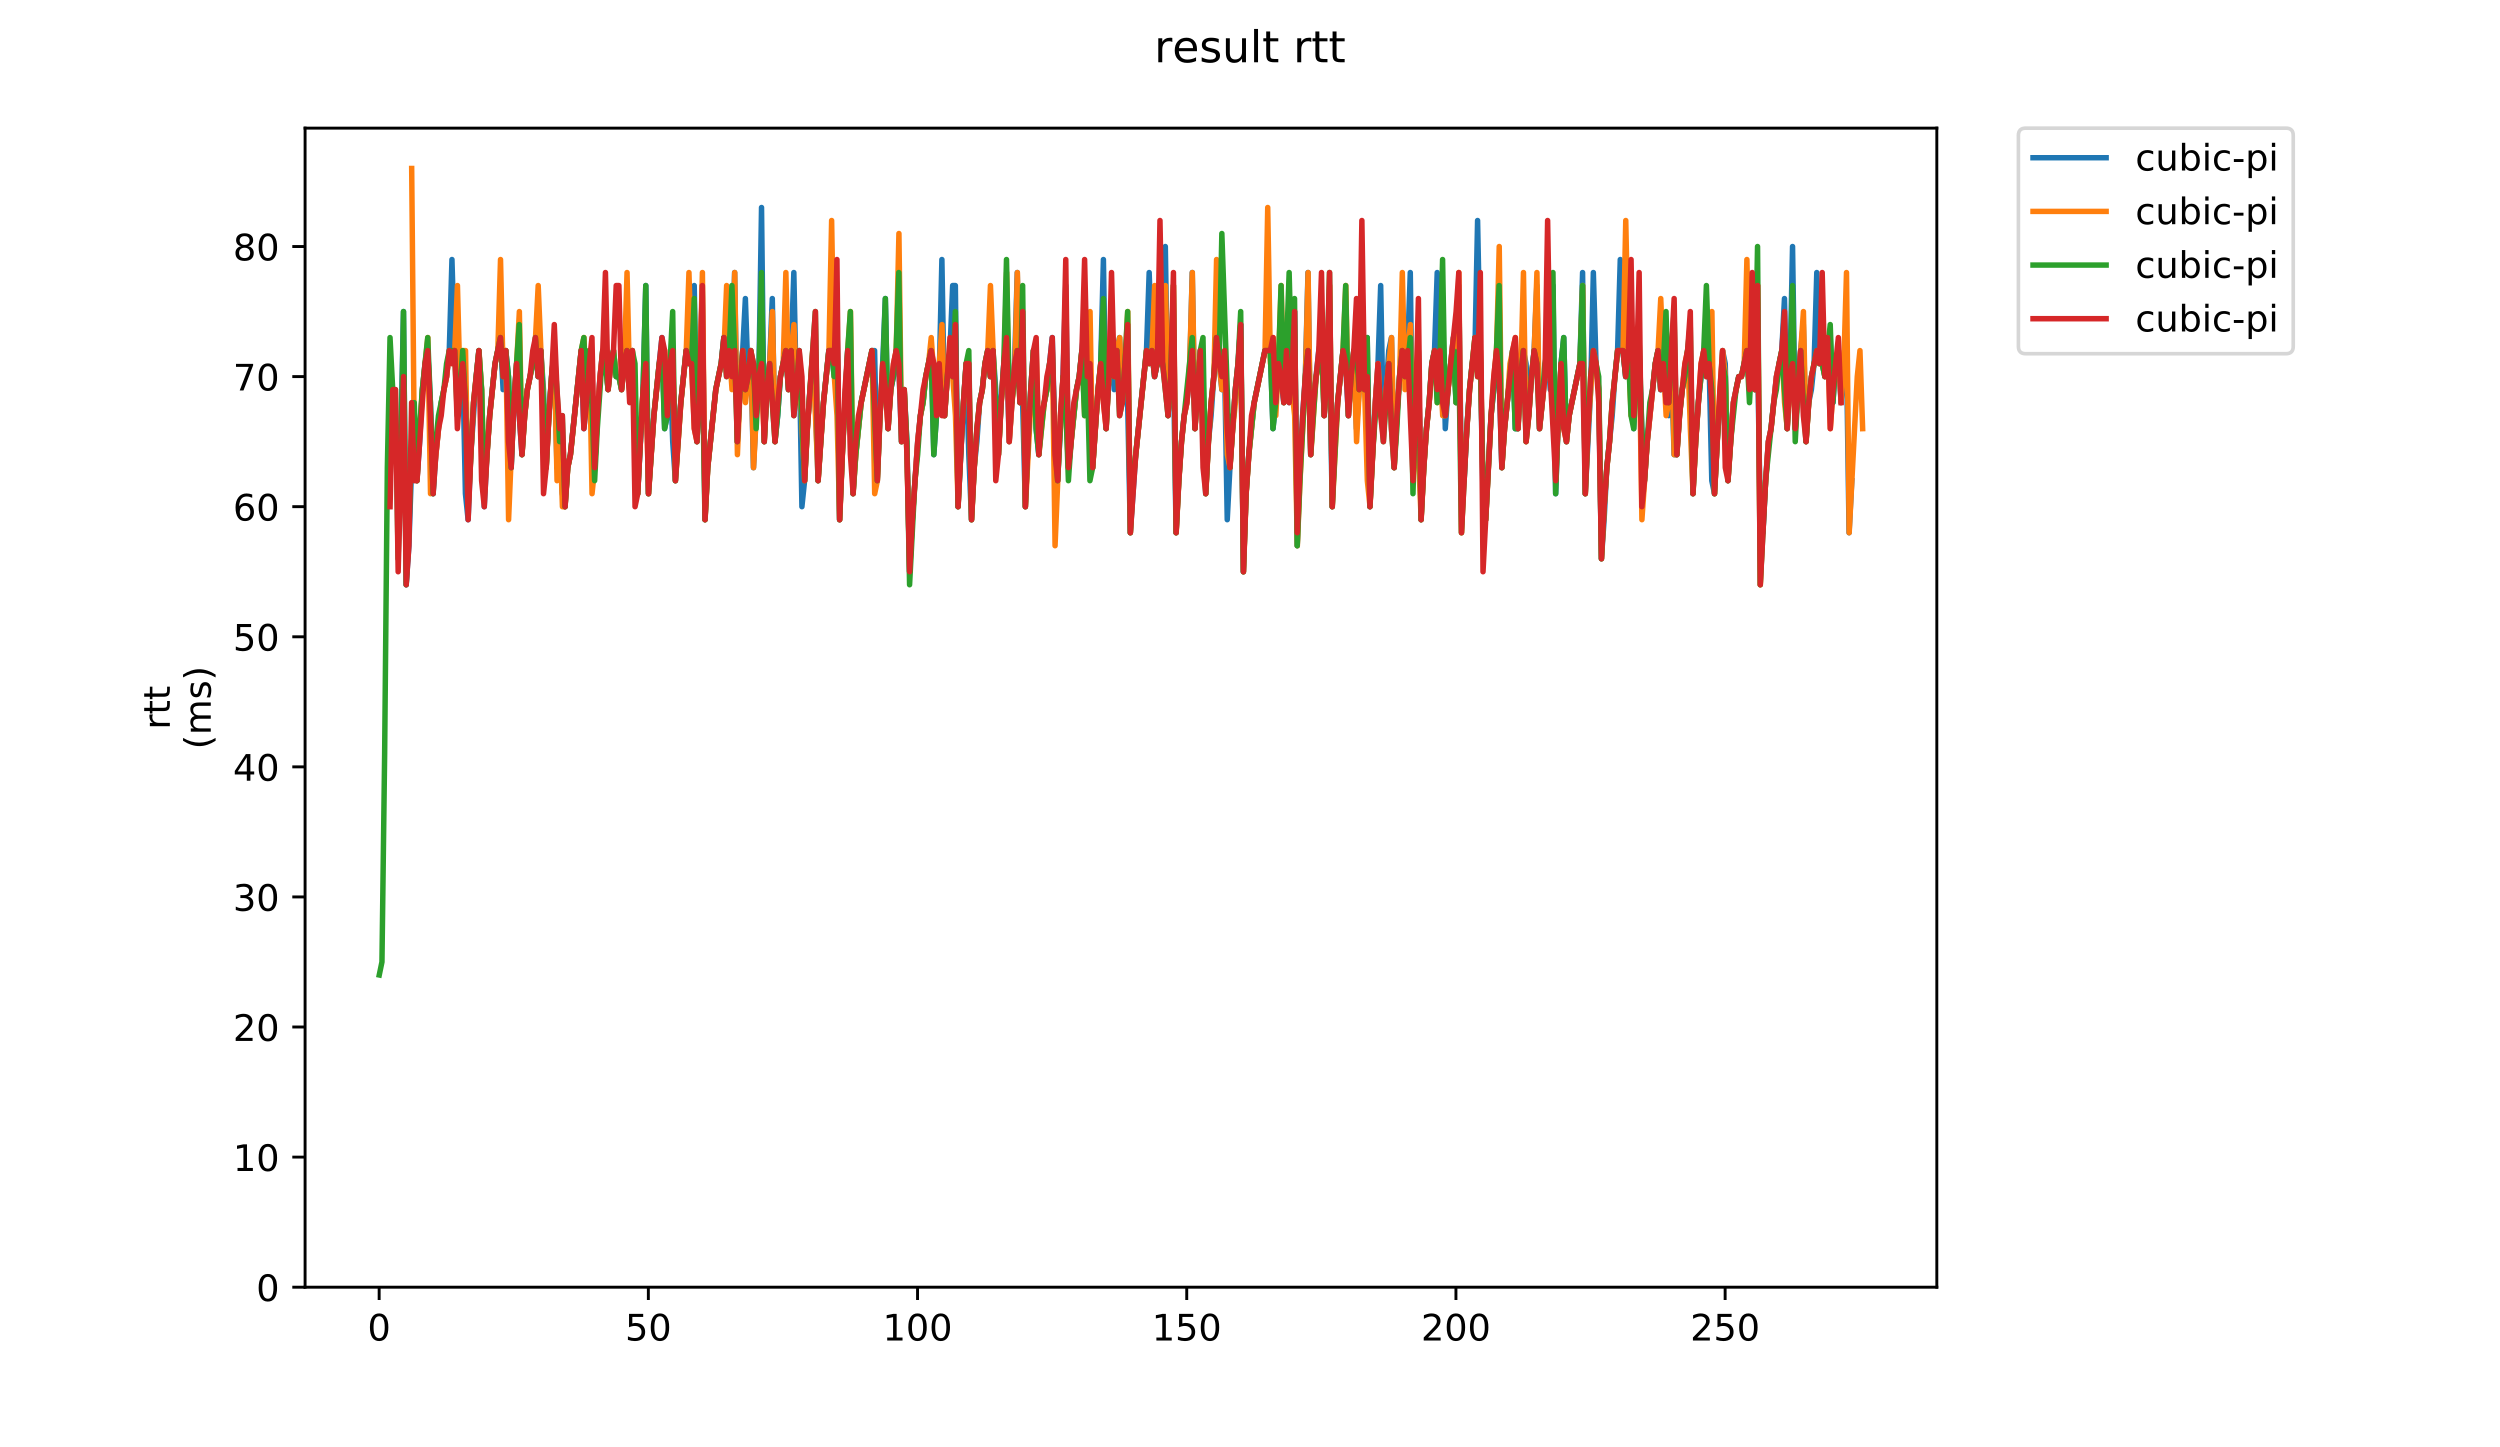 <?xml version="1.0" encoding="utf-8" standalone="no"?>
<!DOCTYPE svg PUBLIC "-//W3C//DTD SVG 1.1//EN"
  "http://www.w3.org/Graphics/SVG/1.1/DTD/svg11.dtd">
<!-- Created with matplotlib (https://matplotlib.org/) -->
<svg height="396pt" version="1.1" viewBox="0 0 684 396" width="684pt" xmlns="http://www.w3.org/2000/svg" xmlns:xlink="http://www.w3.org/1999/xlink">
 <defs>
  <style type="text/css">
*{stroke-linecap:butt;stroke-linejoin:round;}
  </style>
 </defs>
 <g id="figure_1">
  <g id="patch_1">
   <path d="M 0 396 
L 684 396 
L 684 0 
L 0 0 
z
" style="fill:#ffffff;"/>
  </g>
  <g id="axes_1">
   <g id="patch_2">
    <path d="M 83.472 352.174 
L 529.913 352.174 
L 529.913 35.062 
L 83.472 35.062 
z
" style="fill:#ffffff;"/>
   </g>
   <g id="matplotlib.axis_1">
    <g id="xtick_1">
     <g id="line2d_1">
      <defs>
       <path d="M 0 0 
L 0 3.5 
" id="m0492de3204" style="stroke:#000000;stroke-width:0.8;"/>
      </defs>
      <g>
       <use style="stroke:#000000;stroke-width:0.8;" x="103.736" xlink:href="#m0492de3204" y="352.174"/>
      </g>
     </g>
     <g id="text_1">
      <!-- 0 -->
      <defs>
       <path d="M 31.781 66.406 
Q 24.172 66.406 20.328 58.906 
Q 16.5 51.422 16.5 36.375 
Q 16.5 21.391 20.328 13.891 
Q 24.172 6.391 31.781 6.391 
Q 39.453 6.391 43.281 13.891 
Q 47.125 21.391 47.125 36.375 
Q 47.125 51.422 43.281 58.906 
Q 39.453 66.406 31.781 66.406 
z
M 31.781 74.219 
Q 44.047 74.219 50.516 64.516 
Q 56.984 54.828 56.984 36.375 
Q 56.984 17.969 50.516 8.266 
Q 44.047 -1.422 31.781 -1.422 
Q 19.531 -1.422 13.062 8.266 
Q 6.594 17.969 6.594 36.375 
Q 6.594 54.828 13.062 64.516 
Q 19.531 74.219 31.781 74.219 
z
" id="DejaVuSans-48"/>
      </defs>
      <g transform="translate(100.554 366.773)scale(0.1 -0.1)">
       <use xlink:href="#DejaVuSans-48"/>
      </g>
     </g>
    </g>
    <g id="xtick_2">
     <g id="line2d_2">
      <g>
       <use style="stroke:#000000;stroke-width:0.8;" x="177.388" xlink:href="#m0492de3204" y="352.174"/>
      </g>
     </g>
     <g id="text_2">
      <!-- 50 -->
      <defs>
       <path d="M 10.797 72.906 
L 49.516 72.906 
L 49.516 64.594 
L 19.828 64.594 
L 19.828 46.734 
Q 21.969 47.469 24.109 47.828 
Q 26.266 48.188 28.422 48.188 
Q 40.625 48.188 47.75 41.5 
Q 54.891 34.812 54.891 23.391 
Q 54.891 11.625 47.562 5.094 
Q 40.234 -1.422 26.906 -1.422 
Q 22.312 -1.422 17.547 -0.641 
Q 12.797 0.141 7.719 1.703 
L 7.719 11.625 
Q 12.109 9.234 16.797 8.062 
Q 21.484 6.891 26.703 6.891 
Q 35.156 6.891 40.078 11.328 
Q 45.016 15.766 45.016 23.391 
Q 45.016 31 40.078 35.438 
Q 35.156 39.891 26.703 39.891 
Q 22.75 39.891 18.812 39.016 
Q 14.891 38.141 10.797 36.281 
z
" id="DejaVuSans-53"/>
      </defs>
      <g transform="translate(171.025 366.773)scale(0.1 -0.1)">
       <use xlink:href="#DejaVuSans-53"/>
       <use x="63.623" xlink:href="#DejaVuSans-48"/>
      </g>
     </g>
    </g>
    <g id="xtick_3">
     <g id="line2d_3">
      <g>
       <use style="stroke:#000000;stroke-width:0.8;" x="251.04" xlink:href="#m0492de3204" y="352.174"/>
      </g>
     </g>
     <g id="text_3">
      <!-- 100 -->
      <defs>
       <path d="M 12.406 8.297 
L 28.516 8.297 
L 28.516 63.922 
L 10.984 60.406 
L 10.984 69.391 
L 28.422 72.906 
L 38.281 72.906 
L 38.281 8.297 
L 54.391 8.297 
L 54.391 0 
L 12.406 0 
z
" id="DejaVuSans-49"/>
      </defs>
      <g transform="translate(241.496 366.773)scale(0.1 -0.1)">
       <use xlink:href="#DejaVuSans-49"/>
       <use x="63.623" xlink:href="#DejaVuSans-48"/>
       <use x="127.246" xlink:href="#DejaVuSans-48"/>
      </g>
     </g>
    </g>
    <g id="xtick_4">
     <g id="line2d_4">
      <g>
       <use style="stroke:#000000;stroke-width:0.8;" x="324.692" xlink:href="#m0492de3204" y="352.174"/>
      </g>
     </g>
     <g id="text_4">
      <!-- 150 -->
      <g transform="translate(315.148 366.773)scale(0.1 -0.1)">
       <use xlink:href="#DejaVuSans-49"/>
       <use x="63.623" xlink:href="#DejaVuSans-53"/>
       <use x="127.246" xlink:href="#DejaVuSans-48"/>
      </g>
     </g>
    </g>
    <g id="xtick_5">
     <g id="line2d_5">
      <g>
       <use style="stroke:#000000;stroke-width:0.8;" x="398.344" xlink:href="#m0492de3204" y="352.174"/>
      </g>
     </g>
     <g id="text_5">
      <!-- 200 -->
      <defs>
       <path d="M 19.188 8.297 
L 53.609 8.297 
L 53.609 0 
L 7.328 0 
L 7.328 8.297 
Q 12.938 14.109 22.625 23.891 
Q 32.328 33.688 34.812 36.531 
Q 39.547 41.844 41.422 45.531 
Q 43.312 49.219 43.312 52.781 
Q 43.312 58.594 39.234 62.25 
Q 35.156 65.922 28.609 65.922 
Q 23.969 65.922 18.812 64.312 
Q 13.672 62.703 7.812 59.422 
L 7.812 69.391 
Q 13.766 71.781 18.938 73 
Q 24.125 74.219 28.422 74.219 
Q 39.75 74.219 46.484 68.547 
Q 53.219 62.891 53.219 53.422 
Q 53.219 48.922 51.531 44.891 
Q 49.859 40.875 45.406 35.406 
Q 44.188 33.984 37.641 27.219 
Q 31.109 20.453 19.188 8.297 
z
" id="DejaVuSans-50"/>
      </defs>
      <g transform="translate(388.8 366.773)scale(0.1 -0.1)">
       <use xlink:href="#DejaVuSans-50"/>
       <use x="63.623" xlink:href="#DejaVuSans-48"/>
       <use x="127.246" xlink:href="#DejaVuSans-48"/>
      </g>
     </g>
    </g>
    <g id="xtick_6">
     <g id="line2d_6">
      <g>
       <use style="stroke:#000000;stroke-width:0.8;" x="471.996" xlink:href="#m0492de3204" y="352.174"/>
      </g>
     </g>
     <g id="text_6">
      <!-- 250 -->
      <g transform="translate(462.452 366.773)scale(0.1 -0.1)">
       <use xlink:href="#DejaVuSans-50"/>
       <use x="63.623" xlink:href="#DejaVuSans-53"/>
       <use x="127.246" xlink:href="#DejaVuSans-48"/>
      </g>
     </g>
    </g>
   </g>
   <g id="matplotlib.axis_2">
    <g id="ytick_1">
     <g id="line2d_7">
      <defs>
       <path d="M 0 0 
L -3.5 0 
" id="m7decd11f27" style="stroke:#000000;stroke-width:0.8;"/>
      </defs>
      <g>
       <use style="stroke:#000000;stroke-width:0.8;" x="83.472" xlink:href="#m7decd11f27" y="352.174"/>
      </g>
     </g>
     <g id="text_7">
      <!-- 0 -->
      <g transform="translate(70.11 355.973)scale(0.1 -0.1)">
       <use xlink:href="#DejaVuSans-48"/>
      </g>
     </g>
    </g>
    <g id="ytick_2">
     <g id="line2d_8">
      <g>
       <use style="stroke:#000000;stroke-width:0.8;" x="83.472" xlink:href="#m7decd11f27" y="316.584"/>
      </g>
     </g>
     <g id="text_8">
      <!-- 10 -->
      <g transform="translate(63.747 320.383)scale(0.1 -0.1)">
       <use xlink:href="#DejaVuSans-49"/>
       <use x="63.623" xlink:href="#DejaVuSans-48"/>
      </g>
     </g>
    </g>
    <g id="ytick_3">
     <g id="line2d_9">
      <g>
       <use style="stroke:#000000;stroke-width:0.8;" x="83.472" xlink:href="#m7decd11f27" y="280.993"/>
      </g>
     </g>
     <g id="text_9">
      <!-- 20 -->
      <g transform="translate(63.747 284.792)scale(0.1 -0.1)">
       <use xlink:href="#DejaVuSans-50"/>
       <use x="63.623" xlink:href="#DejaVuSans-48"/>
      </g>
     </g>
    </g>
    <g id="ytick_4">
     <g id="line2d_10">
      <g>
       <use style="stroke:#000000;stroke-width:0.8;" x="83.472" xlink:href="#m7decd11f27" y="245.403"/>
      </g>
     </g>
     <g id="text_10">
      <!-- 30 -->
      <defs>
       <path d="M 40.578 39.312 
Q 47.656 37.797 51.625 33 
Q 55.609 28.219 55.609 21.188 
Q 55.609 10.406 48.188 4.484 
Q 40.766 -1.422 27.094 -1.422 
Q 22.516 -1.422 17.656 -0.516 
Q 12.797 0.391 7.625 2.203 
L 7.625 11.719 
Q 11.719 9.328 16.594 8.109 
Q 21.484 6.891 26.812 6.891 
Q 36.078 6.891 40.938 10.547 
Q 45.797 14.203 45.797 21.188 
Q 45.797 27.641 41.281 31.266 
Q 36.766 34.906 28.719 34.906 
L 20.219 34.906 
L 20.219 43.016 
L 29.109 43.016 
Q 36.375 43.016 40.234 45.922 
Q 44.094 48.828 44.094 54.297 
Q 44.094 59.906 40.109 62.906 
Q 36.141 65.922 28.719 65.922 
Q 24.656 65.922 20.016 65.031 
Q 15.375 64.156 9.812 62.312 
L 9.812 71.094 
Q 15.438 72.656 20.344 73.438 
Q 25.25 74.219 29.594 74.219 
Q 40.828 74.219 47.359 69.109 
Q 53.906 64.016 53.906 55.328 
Q 53.906 49.266 50.438 45.094 
Q 46.969 40.922 40.578 39.312 
z
" id="DejaVuSans-51"/>
      </defs>
      <g transform="translate(63.747 249.202)scale(0.1 -0.1)">
       <use xlink:href="#DejaVuSans-51"/>
       <use x="63.623" xlink:href="#DejaVuSans-48"/>
      </g>
     </g>
    </g>
    <g id="ytick_5">
     <g id="line2d_11">
      <g>
       <use style="stroke:#000000;stroke-width:0.8;" x="83.472" xlink:href="#m7decd11f27" y="209.812"/>
      </g>
     </g>
     <g id="text_11">
      <!-- 40 -->
      <defs>
       <path d="M 37.797 64.312 
L 12.891 25.391 
L 37.797 25.391 
z
M 35.203 72.906 
L 47.609 72.906 
L 47.609 25.391 
L 58.016 25.391 
L 58.016 17.188 
L 47.609 17.188 
L 47.609 0 
L 37.797 0 
L 37.797 17.188 
L 4.891 17.188 
L 4.891 26.703 
z
" id="DejaVuSans-52"/>
      </defs>
      <g transform="translate(63.747 213.611)scale(0.1 -0.1)">
       <use xlink:href="#DejaVuSans-52"/>
       <use x="63.623" xlink:href="#DejaVuSans-48"/>
      </g>
     </g>
    </g>
    <g id="ytick_6">
     <g id="line2d_12">
      <g>
       <use style="stroke:#000000;stroke-width:0.8;" x="83.472" xlink:href="#m7decd11f27" y="174.221"/>
      </g>
     </g>
     <g id="text_12">
      <!-- 50 -->
      <g transform="translate(63.747 178.021)scale(0.1 -0.1)">
       <use xlink:href="#DejaVuSans-53"/>
       <use x="63.623" xlink:href="#DejaVuSans-48"/>
      </g>
     </g>
    </g>
    <g id="ytick_7">
     <g id="line2d_13">
      <g>
       <use style="stroke:#000000;stroke-width:0.8;" x="83.472" xlink:href="#m7decd11f27" y="138.631"/>
      </g>
     </g>
     <g id="text_13">
      <!-- 60 -->
      <defs>
       <path d="M 33.016 40.375 
Q 26.375 40.375 22.484 35.828 
Q 18.609 31.297 18.609 23.391 
Q 18.609 15.531 22.484 10.953 
Q 26.375 6.391 33.016 6.391 
Q 39.656 6.391 43.531 10.953 
Q 47.406 15.531 47.406 23.391 
Q 47.406 31.297 43.531 35.828 
Q 39.656 40.375 33.016 40.375 
z
M 52.594 71.297 
L 52.594 62.312 
Q 48.875 64.062 45.094 64.984 
Q 41.312 65.922 37.594 65.922 
Q 27.828 65.922 22.672 59.328 
Q 17.531 52.734 16.797 39.406 
Q 19.672 43.656 24.016 45.922 
Q 28.375 48.188 33.594 48.188 
Q 44.578 48.188 50.953 41.516 
Q 57.328 34.859 57.328 23.391 
Q 57.328 12.156 50.688 5.359 
Q 44.047 -1.422 33.016 -1.422 
Q 20.359 -1.422 13.672 8.266 
Q 6.984 17.969 6.984 36.375 
Q 6.984 53.656 15.188 63.938 
Q 23.391 74.219 37.203 74.219 
Q 40.922 74.219 44.703 73.484 
Q 48.484 72.75 52.594 71.297 
z
" id="DejaVuSans-54"/>
      </defs>
      <g transform="translate(63.747 142.43)scale(0.1 -0.1)">
       <use xlink:href="#DejaVuSans-54"/>
       <use x="63.623" xlink:href="#DejaVuSans-48"/>
      </g>
     </g>
    </g>
    <g id="ytick_8">
     <g id="line2d_14">
      <g>
       <use style="stroke:#000000;stroke-width:0.8;" x="83.472" xlink:href="#m7decd11f27" y="103.04"/>
      </g>
     </g>
     <g id="text_14">
      <!-- 70 -->
      <defs>
       <path d="M 8.203 72.906 
L 55.078 72.906 
L 55.078 68.703 
L 28.609 0 
L 18.312 0 
L 43.219 64.594 
L 8.203 64.594 
z
" id="DejaVuSans-55"/>
      </defs>
      <g transform="translate(63.747 106.84)scale(0.1 -0.1)">
       <use xlink:href="#DejaVuSans-55"/>
       <use x="63.623" xlink:href="#DejaVuSans-48"/>
      </g>
     </g>
    </g>
    <g id="ytick_9">
     <g id="line2d_15">
      <g>
       <use style="stroke:#000000;stroke-width:0.8;" x="83.472" xlink:href="#m7decd11f27" y="67.45"/>
      </g>
     </g>
     <g id="text_15">
      <!-- 80 -->
      <defs>
       <path d="M 31.781 34.625 
Q 24.75 34.625 20.719 30.859 
Q 16.703 27.094 16.703 20.516 
Q 16.703 13.922 20.719 10.156 
Q 24.75 6.391 31.781 6.391 
Q 38.812 6.391 42.859 10.172 
Q 46.922 13.969 46.922 20.516 
Q 46.922 27.094 42.891 30.859 
Q 38.875 34.625 31.781 34.625 
z
M 21.922 38.812 
Q 15.578 40.375 12.031 44.719 
Q 8.5 49.078 8.5 55.328 
Q 8.5 64.062 14.719 69.141 
Q 20.953 74.219 31.781 74.219 
Q 42.672 74.219 48.875 69.141 
Q 55.078 64.062 55.078 55.328 
Q 55.078 49.078 51.531 44.719 
Q 48 40.375 41.703 38.812 
Q 48.828 37.156 52.797 32.312 
Q 56.781 27.484 56.781 20.516 
Q 56.781 9.906 50.312 4.234 
Q 43.844 -1.422 31.781 -1.422 
Q 19.734 -1.422 13.25 4.234 
Q 6.781 9.906 6.781 20.516 
Q 6.781 27.484 10.781 32.312 
Q 14.797 37.156 21.922 38.812 
z
M 18.312 54.391 
Q 18.312 48.734 21.844 45.562 
Q 25.391 42.391 31.781 42.391 
Q 38.141 42.391 41.719 45.562 
Q 45.312 48.734 45.312 54.391 
Q 45.312 60.062 41.719 63.234 
Q 38.141 66.406 31.781 66.406 
Q 25.391 66.406 21.844 63.234 
Q 18.312 60.062 18.312 54.391 
z
" id="DejaVuSans-56"/>
      </defs>
      <g transform="translate(63.747 71.249)scale(0.1 -0.1)">
       <use xlink:href="#DejaVuSans-56"/>
       <use x="63.623" xlink:href="#DejaVuSans-48"/>
      </g>
     </g>
    </g>
    <g id="text_16">
     <!-- rtt -->
     <defs>
      <path d="M 41.109 46.297 
Q 39.594 47.172 37.812 47.578 
Q 36.031 48 33.891 48 
Q 26.266 48 22.188 43.047 
Q 18.109 38.094 18.109 28.812 
L 18.109 0 
L 9.078 0 
L 9.078 54.688 
L 18.109 54.688 
L 18.109 46.188 
Q 20.953 51.172 25.484 53.578 
Q 30.031 56 36.531 56 
Q 37.453 56 38.578 55.875 
Q 39.703 55.766 41.062 55.516 
z
" id="DejaVuSans-114"/>
      <path d="M 18.312 70.219 
L 18.312 54.688 
L 36.812 54.688 
L 36.812 47.703 
L 18.312 47.703 
L 18.312 18.016 
Q 18.312 11.328 20.141 9.422 
Q 21.969 7.516 27.594 7.516 
L 36.812 7.516 
L 36.812 0 
L 27.594 0 
Q 17.188 0 13.234 3.875 
Q 9.281 7.766 9.281 18.016 
L 9.281 47.703 
L 2.688 47.703 
L 2.688 54.688 
L 9.281 54.688 
L 9.281 70.219 
z
" id="DejaVuSans-116"/>
     </defs>
     <g transform="translate(46.47 199.594)rotate(-90)scale(0.1 -0.1)">
      <use xlink:href="#DejaVuSans-114"/>
      <use x="41.113" xlink:href="#DejaVuSans-116"/>
      <use x="80.322" xlink:href="#DejaVuSans-116"/>
     </g>
     <!-- (ms) -->
     <defs>
      <path d="M 31 75.875 
Q 24.469 64.656 21.281 53.656 
Q 18.109 42.672 18.109 31.391 
Q 18.109 20.125 21.312 9.062 
Q 24.516 -2 31 -13.188 
L 23.188 -13.188 
Q 15.875 -1.703 12.234 9.375 
Q 8.594 20.453 8.594 31.391 
Q 8.594 42.281 12.203 53.312 
Q 15.828 64.359 23.188 75.875 
z
" id="DejaVuSans-40"/>
      <path d="M 52 44.188 
Q 55.375 50.25 60.062 53.125 
Q 64.75 56 71.094 56 
Q 79.641 56 84.281 50.016 
Q 88.922 44.047 88.922 33.016 
L 88.922 0 
L 79.891 0 
L 79.891 32.719 
Q 79.891 40.578 77.094 44.375 
Q 74.312 48.188 68.609 48.188 
Q 61.625 48.188 57.562 43.547 
Q 53.516 38.922 53.516 30.906 
L 53.516 0 
L 44.484 0 
L 44.484 32.719 
Q 44.484 40.625 41.703 44.406 
Q 38.922 48.188 33.109 48.188 
Q 26.219 48.188 22.156 43.531 
Q 18.109 38.875 18.109 30.906 
L 18.109 0 
L 9.078 0 
L 9.078 54.688 
L 18.109 54.688 
L 18.109 46.188 
Q 21.188 51.219 25.484 53.609 
Q 29.781 56 35.688 56 
Q 41.656 56 45.828 52.969 
Q 50 49.953 52 44.188 
z
" id="DejaVuSans-109"/>
      <path d="M 44.281 53.078 
L 44.281 44.578 
Q 40.484 46.531 36.375 47.5 
Q 32.281 48.484 27.875 48.484 
Q 21.188 48.484 17.844 46.438 
Q 14.5 44.391 14.5 40.281 
Q 14.5 37.156 16.891 35.375 
Q 19.281 33.594 26.516 31.984 
L 29.594 31.297 
Q 39.156 29.25 43.188 25.516 
Q 47.219 21.781 47.219 15.094 
Q 47.219 7.469 41.188 3.016 
Q 35.156 -1.422 24.609 -1.422 
Q 20.219 -1.422 15.453 -0.562 
Q 10.688 0.297 5.422 2 
L 5.422 11.281 
Q 10.406 8.688 15.234 7.391 
Q 20.062 6.109 24.812 6.109 
Q 31.156 6.109 34.562 8.281 
Q 37.984 10.453 37.984 14.406 
Q 37.984 18.062 35.516 20.016 
Q 33.062 21.969 24.703 23.781 
L 21.578 24.516 
Q 13.234 26.266 9.516 29.906 
Q 5.812 33.547 5.812 39.891 
Q 5.812 47.609 11.281 51.797 
Q 16.75 56 26.812 56 
Q 31.781 56 36.172 55.266 
Q 40.578 54.547 44.281 53.078 
z
" id="DejaVuSans-115"/>
      <path d="M 8.016 75.875 
L 15.828 75.875 
Q 23.141 64.359 26.781 53.312 
Q 30.422 42.281 30.422 31.391 
Q 30.422 20.453 26.781 9.375 
Q 23.141 -1.703 15.828 -13.188 
L 8.016 -13.188 
Q 14.5 -2 17.703 9.062 
Q 20.906 20.125 20.906 31.391 
Q 20.906 42.672 17.703 53.656 
Q 14.5 64.656 8.016 75.875 
z
" id="DejaVuSans-41"/>
     </defs>
     <g transform="translate(57.668 204.995)rotate(-90)scale(0.1 -0.1)">
      <use xlink:href="#DejaVuSans-40"/>
      <use x="39.014" xlink:href="#DejaVuSans-109"/>
      <use x="136.426" xlink:href="#DejaVuSans-115"/>
      <use x="188.525" xlink:href="#DejaVuSans-41"/>
     </g>
    </g>
   </g>
   <g id="line2d_16">
    <path clip-path="url(#p0abc1f0b2c)" d="M 109.66 120.836 
L 110.397 85.245 
L 111.133 159.985 
L 111.87 149.308 
L 112.606 127.954 
L 113.343 117.277 
L 114.079 131.513 
L 114.816 120.836 
L 115.552 106.599 
L 116.289 99.481 
L 117.025 95.922 
L 117.762 110.159 
L 118.498 135.072 
L 119.235 124.395 
L 120.708 110.159 
L 122.181 103.04 
L 122.918 95.922 
L 123.654 71.009 
L 124.391 95.922 
L 125.127 92.363 
L 125.864 110.159 
L 126.6 99.481 
L 127.337 135.072 
L 128.073 142.19 
L 128.81 124.395 
L 130.283 103.04 
L 131.019 95.922 
L 131.756 106.599 
L 132.492 138.631 
L 133.229 124.395 
L 133.965 113.718 
L 135.438 99.481 
L 136.911 92.363 
L 137.648 106.599 
L 138.385 95.922 
L 139.121 103.04 
L 139.858 127.954 
L 140.594 110.159 
L 141.331 99.481 
L 142.067 113.718 
L 142.804 124.395 
L 143.54 113.718 
L 144.277 106.599 
L 146.486 95.922 
L 147.223 103.04 
L 147.959 95.922 
L 148.696 106.599 
L 149.432 127.954 
L 150.169 113.718 
L 150.905 103.04 
L 151.642 95.922 
L 152.378 127.954 
L 153.115 120.836 
L 153.851 135.072 
L 154.588 138.631 
L 155.324 127.954 
L 156.061 124.395 
L 159.007 95.922 
L 159.744 117.277 
L 160.48 110.159 
L 161.217 95.922 
L 161.953 113.718 
L 162.69 127.954 
L 163.426 113.718 
L 164.163 103.04 
L 164.899 95.922 
L 165.636 99.481 
L 166.372 106.599 
L 167.109 99.481 
L 167.845 95.922 
L 168.582 103.04 
L 169.318 103.04 
L 170.055 106.599 
L 170.791 99.481 
L 171.528 95.922 
L 172.264 106.599 
L 173.001 95.922 
L 173.737 110.159 
L 174.474 135.072 
L 175.947 106.599 
L 176.684 78.127 
L 177.42 135.072 
L 178.893 113.718 
L 181.103 92.363 
L 181.839 117.277 
L 182.576 113.718 
L 183.312 99.481 
L 184.049 120.836 
L 184.785 131.513 
L 185.522 117.277 
L 187.731 95.922 
L 188.468 99.481 
L 189.204 99.481 
L 189.941 78.127 
L 190.677 120.836 
L 191.414 106.599 
L 192.15 78.127 
L 192.887 142.19 
L 193.624 127.954 
L 195.833 106.599 
L 197.306 99.481 
L 198.043 92.363 
L 198.779 99.481 
L 199.516 95.922 
L 200.252 103.04 
L 200.989 74.568 
L 201.725 120.836 
L 202.462 106.599 
L 203.198 95.922 
L 203.935 81.686 
L 204.671 103.04 
L 205.408 95.922 
L 206.144 127.954 
L 206.881 113.718 
L 207.617 103.04 
L 208.354 56.773 
L 209.09 120.836 
L 209.827 106.599 
L 210.563 99.481 
L 211.3 81.686 
L 212.037 120.836 
L 212.773 113.718 
L 213.51 103.04 
L 214.983 95.922 
L 215.719 106.599 
L 216.456 95.922 
L 217.192 74.568 
L 217.929 110.159 
L 218.665 95.922 
L 219.402 138.631 
L 220.138 131.513 
L 220.875 117.277 
L 221.611 106.599 
L 222.348 99.481 
L 223.084 110.159 
L 223.821 131.513 
L 225.294 110.159 
L 226.767 95.922 
L 227.503 95.922 
L 228.24 103.04 
L 228.977 85.245 
L 229.713 142.19 
L 230.45 124.395 
L 231.923 95.922 
L 232.659 99.481 
L 233.396 135.072 
L 234.132 124.395 
L 235.605 110.159 
L 238.551 95.922 
L 239.288 95.922 
L 240.024 131.513 
L 240.761 113.718 
L 241.497 99.481 
L 242.234 81.686 
L 242.97 117.277 
L 243.707 106.599 
L 244.443 103.04 
L 245.18 95.922 
L 245.916 99.481 
L 246.653 120.836 
L 247.39 106.599 
L 248.126 120.836 
L 248.863 156.426 
L 249.599 142.19 
L 251.072 120.836 
L 251.809 113.718 
L 252.545 110.159 
L 253.282 103.04 
L 254.755 95.922 
L 255.491 124.395 
L 256.964 103.04 
L 257.701 71.009 
L 258.437 113.718 
L 259.174 103.04 
L 259.91 95.922 
L 260.647 78.127 
L 261.383 78.127 
L 262.12 138.631 
L 263.593 110.159 
L 264.329 99.481 
L 265.066 124.395 
L 265.803 142.19 
L 266.539 127.954 
L 267.276 120.836 
L 268.012 110.159 
L 268.749 106.599 
L 269.485 99.481 
L 270.222 95.922 
L 270.958 103.04 
L 271.695 95.922 
L 272.431 106.599 
L 273.168 124.395 
L 273.904 110.159 
L 274.641 99.481 
L 275.377 92.363 
L 276.114 120.836 
L 277.587 99.481 
L 278.323 74.568 
L 279.06 110.159 
L 279.796 110.159 
L 280.533 138.631 
L 281.269 120.836 
L 282.006 106.599 
L 282.742 95.922 
L 283.479 117.277 
L 284.216 124.395 
L 284.952 113.718 
L 286.425 106.599 
L 287.898 92.363 
L 288.635 120.836 
L 289.371 131.513 
L 290.844 103.04 
L 291.581 78.127 
L 292.317 127.954 
L 294.527 106.599 
L 295.263 103.04 
L 296.736 88.804 
L 297.473 103.04 
L 298.209 110.159 
L 298.946 127.954 
L 300.419 106.599 
L 301.155 99.481 
L 301.892 71.009 
L 302.629 117.277 
L 303.365 103.04 
L 304.102 95.922 
L 304.838 106.599 
L 305.575 95.922 
L 306.311 92.363 
L 307.048 110.159 
L 307.784 103.04 
L 308.521 110.159 
L 309.257 145.749 
L 310.73 124.395 
L 313.676 95.922 
L 314.413 74.568 
L 315.149 95.922 
L 315.886 103.04 
L 316.622 99.481 
L 318.095 99.481 
L 318.832 67.45 
L 319.569 113.718 
L 320.305 103.04 
L 321.042 99.481 
L 321.778 145.749 
L 322.515 131.513 
L 323.251 120.836 
L 323.988 113.718 
L 324.724 110.159 
L 325.461 103.04 
L 326.197 74.568 
L 326.934 117.277 
L 328.407 95.922 
L 329.143 103.04 
L 329.88 135.072 
L 330.616 120.836 
L 331.353 113.718 
L 332.089 103.04 
L 332.826 95.922 
L 333.562 99.481 
L 334.299 106.599 
L 335.035 99.481 
L 335.772 142.19 
L 336.508 127.954 
L 337.982 106.599 
L 338.718 99.481 
L 339.455 88.804 
L 340.191 156.426 
L 340.928 135.072 
L 341.664 124.395 
L 343.137 110.159 
L 346.083 95.922 
L 347.556 95.922 
L 348.293 117.277 
L 349.029 110.159 
L 349.766 99.481 
L 350.502 103.04 
L 351.239 110.159 
L 351.975 95.922 
L 352.712 110.159 
L 353.448 103.04 
L 354.185 85.245 
L 354.921 149.308 
L 355.658 127.954 
L 356.395 113.718 
L 357.131 103.04 
L 357.868 74.568 
L 358.604 124.395 
L 359.341 110.159 
L 360.814 95.922 
L 361.55 92.363 
L 362.287 113.718 
L 363.023 103.04 
L 363.76 95.922 
L 364.496 138.631 
L 365.233 120.836 
L 365.969 110.159 
L 367.442 95.922 
L 368.179 99.481 
L 368.915 113.718 
L 369.652 103.04 
L 370.388 95.922 
L 371.125 117.277 
L 371.861 106.599 
L 372.598 103.04 
L 373.334 106.599 
L 374.071 92.363 
L 374.808 138.631 
L 376.281 110.159 
L 377.017 99.481 
L 377.754 78.127 
L 378.49 117.277 
L 379.963 95.922 
L 380.7 92.363 
L 381.436 127.954 
L 382.173 113.718 
L 382.909 103.04 
L 383.646 95.922 
L 384.382 103.04 
L 385.119 95.922 
L 385.855 74.568 
L 386.592 131.513 
L 387.328 110.159 
L 388.065 95.922 
L 388.801 142.19 
L 389.538 127.954 
L 390.274 117.277 
L 391.011 110.159 
L 391.747 99.481 
L 392.484 95.922 
L 393.221 74.568 
L 393.957 99.481 
L 394.694 85.245 
L 395.43 117.277 
L 396.167 106.599 
L 397.64 92.363 
L 398.376 110.159 
L 399.113 78.127 
L 399.849 131.513 
L 400.586 131.513 
L 401.322 117.277 
L 402.059 106.599 
L 402.795 99.481 
L 403.532 95.922 
L 404.268 60.332 
L 405.741 135.072 
L 406.478 142.19 
L 407.951 113.718 
L 409.424 99.481 
L 410.161 103.04 
L 410.897 127.954 
L 411.634 117.277 
L 413.843 95.922 
L 414.58 117.277 
L 415.316 117.277 
L 416.053 103.04 
L 416.789 95.922 
L 417.526 99.481 
L 418.262 113.718 
L 418.999 103.04 
L 419.735 95.922 
L 420.472 78.127 
L 421.208 117.277 
L 423.418 95.922 
L 424.154 106.599 
L 424.891 78.127 
L 425.627 135.072 
L 426.364 113.718 
L 427.1 99.481 
L 427.837 92.363 
L 428.574 120.836 
L 429.31 113.718 
L 432.256 99.481 
L 432.993 74.568 
L 433.729 135.072 
L 435.202 106.599 
L 435.939 74.568 
L 436.675 99.481 
L 437.412 106.599 
L 438.148 152.867 
L 438.885 142.19 
L 439.621 127.954 
L 441.094 113.718 
L 441.831 103.04 
L 442.567 95.922 
L 443.304 71.009 
L 444.04 95.922 
L 444.777 103.04 
L 445.513 99.481 
L 446.25 88.804 
L 446.987 117.277 
L 447.723 103.04 
L 448.46 95.922 
L 449.196 117.277 
L 449.933 131.513 
L 450.669 120.836 
L 452.879 99.481 
L 453.615 95.922 
L 454.352 106.599 
L 455.088 99.481 
L 455.825 88.804 
L 456.561 113.718 
L 457.298 99.481 
L 458.034 124.395 
L 458.771 124.395 
L 459.507 113.718 
L 460.244 106.599 
L 460.98 103.04 
L 461.717 95.922 
L 462.453 95.922 
L 463.19 135.072 
L 463.926 120.836 
L 464.663 110.159 
L 466.136 95.922 
L 466.873 103.04 
L 467.609 99.481 
L 468.346 131.513 
L 469.082 135.072 
L 469.819 120.836 
L 470.555 110.159 
L 471.292 95.922 
L 472.028 99.481 
L 472.765 131.513 
L 474.238 110.159 
L 475.711 103.04 
L 476.447 103.04 
L 477.92 95.922 
L 478.657 106.599 
L 479.393 95.922 
L 480.13 106.599 
L 480.866 95.922 
L 481.603 142.19 
L 482.339 145.749 
L 483.076 131.513 
L 483.813 120.836 
L 484.549 117.277 
L 486.022 103.04 
L 487.495 95.922 
L 488.232 81.686 
L 488.968 117.277 
L 489.705 103.04 
L 490.441 67.45 
L 491.178 117.277 
L 492.651 95.922 
L 493.387 88.804 
L 494.124 120.836 
L 494.86 110.159 
L 495.597 106.599 
L 496.333 99.481 
L 497.07 74.568 
L 497.806 99.481 
L 498.543 99.481 
L 499.279 103.04 
L 500.016 95.922 
L 500.753 92.363 
L 501.489 110.159 
L 502.226 99.481 
L 502.962 95.922 
L 503.699 110.159 
L 504.435 99.481 
L 505.172 95.922 
L 505.908 145.749 
L 506.645 131.513 
L 506.645 131.513 
" style="fill:none;stroke:#1f77b4;stroke-linecap:square;stroke-width:1.5;"/>
   </g>
   <g id="line2d_17">
    <path clip-path="url(#p0abc1f0b2c)" d="M 112.636 46.096 
L 113.372 124.395 
L 114.109 131.513 
L 114.845 117.277 
L 115.582 106.599 
L 117.055 92.363 
L 117.791 135.072 
L 118.528 131.513 
L 120.737 110.159 
L 122.211 103.04 
L 122.947 95.922 
L 123.684 99.481 
L 124.42 95.922 
L 125.157 78.127 
L 125.893 106.599 
L 126.63 95.922 
L 127.366 95.922 
L 128.103 138.631 
L 129.576 110.159 
L 131.049 95.922 
L 131.785 106.599 
L 132.522 135.072 
L 133.995 113.718 
L 135.468 99.481 
L 136.204 95.922 
L 136.941 71.009 
L 137.677 103.04 
L 138.414 95.922 
L 139.15 142.19 
L 139.887 124.395 
L 140.624 110.159 
L 141.36 99.481 
L 142.097 85.245 
L 142.833 124.395 
L 143.57 113.718 
L 144.306 106.599 
L 145.779 99.481 
L 146.516 92.363 
L 147.252 78.127 
L 147.989 95.922 
L 148.725 110.159 
L 149.462 127.954 
L 150.198 113.718 
L 150.935 103.04 
L 151.671 95.922 
L 152.408 131.513 
L 153.144 117.277 
L 153.881 138.631 
L 154.617 138.631 
L 155.354 127.954 
L 156.09 124.395 
L 159.037 95.922 
L 159.773 92.363 
L 160.51 110.159 
L 161.246 95.922 
L 161.983 135.072 
L 162.719 127.954 
L 163.456 113.718 
L 164.192 103.04 
L 164.929 95.922 
L 165.665 99.481 
L 166.402 106.599 
L 167.138 99.481 
L 167.875 95.922 
L 168.611 103.04 
L 169.348 103.04 
L 170.084 106.599 
L 170.821 99.481 
L 171.557 74.568 
L 172.294 106.599 
L 173.03 95.922 
L 173.767 117.277 
L 174.503 135.072 
L 175.24 117.277 
L 175.976 106.599 
L 176.713 103.04 
L 177.45 135.072 
L 178.923 113.718 
L 180.396 99.481 
L 181.132 95.922 
L 181.869 95.922 
L 182.605 110.159 
L 183.342 99.481 
L 184.078 99.481 
L 184.815 131.513 
L 186.288 110.159 
L 187.761 95.922 
L 188.497 74.568 
L 189.234 99.481 
L 189.97 117.277 
L 190.707 120.836 
L 191.443 103.04 
L 192.18 74.568 
L 192.916 142.19 
L 193.653 127.954 
L 195.863 106.599 
L 198.072 95.922 
L 198.809 78.127 
L 199.545 95.922 
L 200.282 106.599 
L 201.018 74.568 
L 201.755 124.395 
L 202.491 106.599 
L 203.228 95.922 
L 203.964 110.159 
L 205.437 95.922 
L 206.174 127.954 
L 206.91 113.718 
L 207.647 103.04 
L 208.383 103.04 
L 209.12 120.836 
L 209.856 106.599 
L 210.593 99.481 
L 211.329 85.245 
L 212.066 120.836 
L 212.803 110.159 
L 213.539 103.04 
L 214.276 99.481 
L 215.012 74.568 
L 215.749 106.599 
L 216.485 95.922 
L 217.222 88.804 
L 217.958 106.599 
L 218.695 99.481 
L 219.431 117.277 
L 220.168 131.513 
L 220.904 117.277 
L 222.377 95.922 
L 223.85 131.513 
L 225.323 110.159 
L 226.796 95.922 
L 227.533 60.332 
L 228.269 103.04 
L 229.006 113.718 
L 229.742 142.19 
L 230.479 124.395 
L 231.952 95.922 
L 232.689 85.245 
L 233.425 135.072 
L 234.162 124.395 
L 235.635 110.159 
L 238.581 95.922 
L 239.317 135.072 
L 240.054 131.513 
L 240.79 113.718 
L 241.527 99.481 
L 242.263 106.599 
L 243 117.277 
L 243.736 106.599 
L 244.473 99.481 
L 245.209 95.922 
L 245.946 63.891 
L 246.682 120.836 
L 247.419 106.599 
L 248.155 124.395 
L 248.892 156.426 
L 249.629 142.19 
L 251.102 120.836 
L 251.838 113.718 
L 252.575 110.159 
L 253.311 103.04 
L 254.048 99.481 
L 254.784 92.363 
L 256.257 113.718 
L 256.994 99.481 
L 257.73 88.804 
L 258.467 113.718 
L 259.203 103.04 
L 259.94 95.922 
L 260.676 103.04 
L 261.413 113.718 
L 262.149 138.631 
L 262.886 120.836 
L 264.359 99.481 
L 265.095 103.04 
L 265.832 142.19 
L 266.569 127.954 
L 267.305 117.277 
L 268.042 110.159 
L 268.778 106.599 
L 269.515 99.481 
L 270.251 95.922 
L 270.988 78.127 
L 272.461 113.718 
L 273.197 124.395 
L 273.934 110.159 
L 274.67 103.04 
L 275.407 74.568 
L 276.143 120.836 
L 276.88 110.159 
L 277.616 103.04 
L 278.353 74.568 
L 279.089 110.159 
L 279.826 95.922 
L 280.562 138.631 
L 282.772 95.922 
L 283.508 95.922 
L 284.245 124.395 
L 285.718 110.159 
L 286.455 106.599 
L 287.191 99.481 
L 287.928 95.922 
L 288.664 149.308 
L 290.137 113.718 
L 290.874 103.04 
L 291.61 113.718 
L 292.347 127.954 
L 294.556 106.599 
L 295.293 103.04 
L 296.029 95.922 
L 296.766 113.718 
L 297.502 103.04 
L 298.239 85.245 
L 298.975 127.954 
L 300.448 106.599 
L 301.185 99.481 
L 301.921 110.159 
L 302.658 117.277 
L 303.395 103.04 
L 304.131 95.922 
L 304.868 103.04 
L 305.604 95.922 
L 306.341 92.363 
L 307.077 110.159 
L 307.814 99.481 
L 308.55 85.245 
L 309.287 145.749 
L 310.023 131.513 
L 313.706 95.922 
L 314.442 99.481 
L 315.179 95.922 
L 315.915 78.127 
L 316.652 99.481 
L 318.125 99.481 
L 318.861 78.127 
L 319.598 113.718 
L 320.334 103.04 
L 321.071 78.127 
L 321.808 145.749 
L 322.544 131.513 
L 323.281 120.836 
L 324.017 113.718 
L 324.754 110.159 
L 325.49 99.481 
L 326.227 74.568 
L 326.963 117.277 
L 328.436 95.922 
L 329.173 106.599 
L 329.909 135.072 
L 330.646 120.836 
L 331.382 110.159 
L 332.119 103.04 
L 332.855 71.009 
L 333.592 99.481 
L 334.328 106.599 
L 335.065 99.481 
L 335.801 124.395 
L 336.538 127.954 
L 337.274 117.277 
L 338.011 110.159 
L 338.747 99.481 
L 339.484 92.363 
L 340.221 156.426 
L 340.957 135.072 
L 341.694 124.395 
L 343.167 110.159 
L 346.113 95.922 
L 346.849 56.773 
L 347.586 99.481 
L 348.322 92.363 
L 349.059 113.718 
L 349.795 99.481 
L 350.532 78.127 
L 351.268 110.159 
L 352.005 99.481 
L 352.741 85.245 
L 353.478 106.599 
L 354.214 113.718 
L 354.951 149.308 
L 355.687 131.513 
L 357.161 103.04 
L 357.897 74.568 
L 358.634 124.395 
L 360.107 103.04 
L 361.58 95.922 
L 362.316 113.718 
L 363.053 103.04 
L 363.789 78.127 
L 364.526 138.631 
L 365.999 110.159 
L 367.472 95.922 
L 368.208 78.127 
L 368.945 113.718 
L 369.681 103.04 
L 370.418 95.922 
L 371.154 120.836 
L 371.891 106.599 
L 373.364 106.599 
L 374.1 131.513 
L 374.837 138.631 
L 376.31 110.159 
L 377.047 99.481 
L 377.783 113.718 
L 378.52 117.277 
L 379.256 106.599 
L 380.729 92.363 
L 381.466 127.954 
L 382.202 113.718 
L 382.939 103.04 
L 383.675 74.568 
L 384.412 106.599 
L 385.148 95.922 
L 385.885 88.804 
L 386.621 131.513 
L 387.358 110.159 
L 388.094 124.395 
L 388.831 142.19 
L 389.567 127.954 
L 390.304 117.277 
L 391.04 110.159 
L 391.777 99.481 
L 392.513 95.922 
L 393.25 110.159 
L 393.987 99.481 
L 394.723 113.718 
L 395.46 113.718 
L 397.669 92.363 
L 398.406 110.159 
L 399.142 74.568 
L 399.879 145.749 
L 400.615 127.954 
L 402.088 106.599 
L 403.561 92.363 
L 404.298 103.04 
L 405.034 95.922 
L 405.771 135.072 
L 406.507 142.19 
L 407.98 113.718 
L 408.717 103.04 
L 409.453 95.922 
L 410.19 67.45 
L 410.926 127.954 
L 411.663 117.277 
L 412.4 110.159 
L 413.136 99.481 
L 414.609 92.363 
L 415.346 117.277 
L 416.082 103.04 
L 416.819 74.568 
L 417.555 120.836 
L 418.292 113.718 
L 419.028 103.04 
L 419.765 95.922 
L 420.501 74.568 
L 421.238 117.277 
L 423.447 95.922 
L 424.184 103.04 
L 424.92 95.922 
L 425.657 131.513 
L 426.393 113.718 
L 427.13 99.481 
L 427.866 117.277 
L 428.603 120.836 
L 429.339 113.718 
L 432.286 99.481 
L 433.022 78.127 
L 433.759 135.072 
L 434.495 117.277 
L 435.968 95.922 
L 436.705 99.481 
L 437.441 106.599 
L 438.178 152.867 
L 438.914 138.631 
L 439.651 127.954 
L 440.387 120.836 
L 441.124 110.159 
L 442.597 95.922 
L 444.07 95.922 
L 444.806 60.332 
L 445.543 95.922 
L 446.279 113.718 
L 447.016 113.718 
L 447.753 103.04 
L 448.489 95.922 
L 449.226 142.19 
L 450.699 120.836 
L 452.908 99.481 
L 453.645 95.922 
L 454.381 81.686 
L 455.118 99.481 
L 455.854 113.718 
L 456.591 110.159 
L 457.327 95.922 
L 458.064 124.395 
L 458.8 124.395 
L 459.537 113.718 
L 461.01 99.481 
L 461.746 95.922 
L 462.483 117.277 
L 463.219 135.072 
L 463.956 120.836 
L 465.429 99.481 
L 466.166 95.922 
L 466.902 103.04 
L 467.639 99.481 
L 468.375 85.245 
L 469.112 135.072 
L 470.585 106.599 
L 471.321 95.922 
L 472.058 103.04 
L 472.794 131.513 
L 474.267 110.159 
L 475.74 103.04 
L 476.477 103.04 
L 477.213 99.481 
L 477.95 71.009 
L 478.686 106.599 
L 479.423 95.922 
L 480.159 106.599 
L 480.896 78.127 
L 481.632 159.985 
L 482.369 142.19 
L 483.842 120.836 
L 484.579 117.277 
L 486.052 103.04 
L 487.525 95.922 
L 488.261 110.159 
L 488.998 117.277 
L 489.734 103.04 
L 490.471 99.481 
L 491.207 117.277 
L 493.417 85.245 
L 494.153 120.836 
L 494.89 110.159 
L 495.626 103.04 
L 497.099 95.922 
L 497.836 99.481 
L 498.572 99.481 
L 499.309 103.04 
L 500.045 92.363 
L 500.782 117.277 
L 501.518 106.599 
L 502.255 99.481 
L 502.992 95.922 
L 503.728 110.159 
L 504.465 99.481 
L 505.201 74.568 
L 505.938 145.749 
L 508.147 103.04 
L 508.884 95.922 
L 509.62 117.277 
L 509.62 117.277 
" style="fill:none;stroke:#ff7f0e;stroke-linecap:square;stroke-width:1.5;"/>
   </g>
   <g id="line2d_18">
    <path clip-path="url(#p0abc1f0b2c)" d="M 103.765 266.757 
L 104.502 263.198 
L 105.238 206.253 
L 105.975 127.954 
L 106.711 92.363 
L 107.448 106.599 
L 108.184 106.599 
L 108.921 152.867 
L 109.657 127.954 
L 110.394 85.245 
L 111.13 159.985 
L 111.867 145.749 
L 112.603 120.836 
L 113.34 110.159 
L 114.076 131.513 
L 114.813 117.277 
L 115.549 106.599 
L 117.022 92.363 
L 117.759 110.159 
L 118.496 135.072 
L 119.232 120.836 
L 119.969 113.718 
L 121.442 106.599 
L 122.178 99.481 
L 122.915 95.922 
L 124.388 95.922 
L 125.124 113.718 
L 125.861 106.599 
L 126.597 95.922 
L 127.334 110.159 
L 128.07 138.631 
L 129.543 110.159 
L 131.016 95.922 
L 131.753 106.599 
L 132.489 135.072 
L 133.962 113.718 
L 135.435 99.481 
L 136.909 92.363 
L 137.645 103.04 
L 138.382 95.922 
L 139.118 103.04 
L 139.855 127.954 
L 140.591 110.159 
L 142.064 88.804 
L 142.801 124.395 
L 143.537 113.718 
L 144.274 106.599 
L 145.747 99.481 
L 146.483 92.363 
L 147.22 103.04 
L 147.956 95.922 
L 148.693 110.159 
L 149.429 127.954 
L 150.166 113.718 
L 150.902 103.04 
L 151.639 95.922 
L 152.375 106.599 
L 153.112 120.836 
L 153.848 113.718 
L 154.585 138.631 
L 155.322 127.954 
L 156.058 124.395 
L 159.004 95.922 
L 159.741 92.363 
L 160.477 110.159 
L 161.214 95.922 
L 161.95 110.159 
L 162.687 131.513 
L 163.423 117.277 
L 164.896 95.922 
L 165.633 99.481 
L 166.369 106.599 
L 167.106 99.481 
L 167.842 95.922 
L 168.579 103.04 
L 169.315 103.04 
L 170.052 106.599 
L 170.788 99.481 
L 171.525 95.922 
L 172.261 106.599 
L 172.998 95.922 
L 173.735 99.481 
L 174.471 135.072 
L 175.944 106.599 
L 176.681 78.127 
L 177.417 135.072 
L 178.89 113.718 
L 180.363 99.481 
L 181.1 95.922 
L 181.836 117.277 
L 182.573 113.718 
L 184.046 85.245 
L 184.782 131.513 
L 186.255 110.159 
L 187.728 95.922 
L 188.465 99.481 
L 189.201 99.481 
L 189.938 81.686 
L 190.674 120.836 
L 191.411 106.599 
L 192.148 99.481 
L 192.884 142.19 
L 193.621 127.954 
L 195.83 106.599 
L 197.303 99.481 
L 198.04 92.363 
L 198.776 103.04 
L 199.513 95.922 
L 200.249 78.127 
L 200.986 95.922 
L 201.722 120.836 
L 202.459 106.599 
L 203.195 95.922 
L 203.932 106.599 
L 204.668 103.04 
L 205.405 95.922 
L 206.141 99.481 
L 206.878 117.277 
L 207.614 103.04 
L 208.351 74.568 
L 209.088 120.836 
L 209.824 106.599 
L 210.561 99.481 
L 212.034 120.836 
L 212.77 113.718 
L 213.507 103.04 
L 214.98 95.922 
L 215.716 106.599 
L 216.453 95.922 
L 217.189 113.718 
L 217.926 106.599 
L 218.662 95.922 
L 220.135 131.513 
L 220.872 117.277 
L 223.081 85.245 
L 223.818 131.513 
L 225.291 110.159 
L 226.764 95.922 
L 227.501 95.922 
L 228.237 103.04 
L 228.974 85.245 
L 229.71 142.19 
L 230.447 124.395 
L 231.92 95.922 
L 232.656 85.245 
L 233.393 135.072 
L 234.129 124.395 
L 235.602 110.159 
L 238.548 95.922 
L 240.021 131.513 
L 240.758 113.718 
L 241.494 103.04 
L 242.231 81.686 
L 242.967 117.277 
L 243.704 106.599 
L 244.44 103.04 
L 245.177 95.922 
L 245.914 74.568 
L 246.65 120.836 
L 247.387 106.599 
L 248.123 120.836 
L 248.86 159.985 
L 250.333 131.513 
L 251.069 124.395 
L 251.806 113.718 
L 252.542 110.159 
L 253.279 103.04 
L 254.752 95.922 
L 255.488 124.395 
L 256.961 103.04 
L 257.698 110.159 
L 258.434 113.718 
L 259.171 103.04 
L 259.907 95.922 
L 260.644 103.04 
L 261.38 85.245 
L 262.117 138.631 
L 263.59 110.159 
L 264.327 99.481 
L 265.063 95.922 
L 265.8 142.19 
L 266.536 127.954 
L 267.273 117.277 
L 268.009 110.159 
L 268.746 106.599 
L 269.482 99.481 
L 270.219 95.922 
L 270.955 103.04 
L 271.692 95.922 
L 273.165 124.395 
L 273.901 110.159 
L 274.638 99.481 
L 275.374 71.009 
L 276.111 106.599 
L 276.847 110.159 
L 278.32 95.922 
L 279.057 110.159 
L 279.793 78.127 
L 280.53 138.631 
L 281.267 120.836 
L 282.003 106.599 
L 282.74 95.922 
L 283.476 117.277 
L 284.213 124.395 
L 285.686 110.159 
L 286.422 106.599 
L 287.159 99.481 
L 287.895 95.922 
L 288.632 120.836 
L 289.368 131.513 
L 290.841 103.04 
L 291.578 110.159 
L 292.314 131.513 
L 293.051 120.836 
L 294.524 106.599 
L 295.26 103.04 
L 295.997 95.922 
L 296.733 113.718 
L 297.47 103.04 
L 298.206 131.513 
L 298.943 127.954 
L 300.416 106.599 
L 301.153 99.481 
L 301.889 81.686 
L 302.626 117.277 
L 303.362 103.04 
L 304.099 95.922 
L 304.835 103.04 
L 305.572 95.922 
L 306.308 113.718 
L 307.045 110.159 
L 307.781 99.481 
L 308.518 85.245 
L 309.254 145.749 
L 309.991 131.513 
L 313.673 95.922 
L 314.41 99.481 
L 315.146 95.922 
L 315.883 103.04 
L 316.619 99.481 
L 318.093 99.481 
L 319.566 113.718 
L 320.302 103.04 
L 321.039 78.127 
L 321.775 145.749 
L 322.512 131.513 
L 323.248 120.836 
L 326.194 92.363 
L 326.931 117.277 
L 328.404 95.922 
L 329.14 92.363 
L 329.877 135.072 
L 330.613 120.836 
L 331.35 110.159 
L 332.086 103.04 
L 332.823 92.363 
L 333.559 99.481 
L 334.296 63.891 
L 336.506 127.954 
L 337.979 106.599 
L 338.715 99.481 
L 339.452 85.245 
L 340.188 156.426 
L 340.925 135.072 
L 341.661 124.395 
L 343.134 110.159 
L 346.08 95.922 
L 347.553 95.922 
L 348.29 117.277 
L 349.026 110.159 
L 349.763 99.481 
L 350.499 78.127 
L 351.236 110.159 
L 351.972 95.922 
L 352.709 74.568 
L 353.445 103.04 
L 354.182 81.686 
L 354.919 149.308 
L 355.655 131.513 
L 357.128 103.04 
L 357.865 95.922 
L 358.601 124.395 
L 360.074 103.04 
L 360.811 99.481 
L 361.547 92.363 
L 362.284 113.718 
L 363.02 103.04 
L 363.757 74.568 
L 364.493 138.631 
L 365.966 110.159 
L 367.439 95.922 
L 368.176 78.127 
L 368.912 113.718 
L 369.649 103.04 
L 370.385 95.922 
L 371.122 95.922 
L 371.859 106.599 
L 372.595 81.686 
L 373.332 106.599 
L 374.068 92.363 
L 374.805 138.631 
L 375.541 124.395 
L 377.014 103.04 
L 377.751 110.159 
L 378.487 120.836 
L 379.96 99.481 
L 380.697 117.277 
L 381.433 127.954 
L 382.17 117.277 
L 382.906 103.04 
L 383.643 95.922 
L 384.379 103.04 
L 385.116 99.481 
L 385.852 92.363 
L 386.589 135.072 
L 387.325 110.159 
L 388.062 95.922 
L 388.798 142.19 
L 389.535 127.954 
L 390.272 117.277 
L 391.008 110.159 
L 391.745 99.481 
L 392.481 95.922 
L 393.218 110.159 
L 393.954 99.481 
L 394.691 71.009 
L 395.427 113.718 
L 396.9 99.481 
L 397.637 95.922 
L 398.373 110.159 
L 399.11 95.922 
L 399.846 145.749 
L 401.319 117.277 
L 402.056 106.599 
L 403.529 92.363 
L 404.265 103.04 
L 405.002 95.922 
L 405.738 131.513 
L 406.475 142.19 
L 407.948 113.718 
L 408.685 106.599 
L 409.421 95.922 
L 410.158 78.127 
L 410.894 127.954 
L 411.631 117.277 
L 413.84 95.922 
L 414.577 117.277 
L 415.313 117.277 
L 416.05 103.04 
L 416.786 95.922 
L 417.523 120.836 
L 418.259 113.718 
L 418.996 103.04 
L 419.732 95.922 
L 420.469 99.481 
L 421.205 117.277 
L 421.942 110.159 
L 422.678 99.481 
L 423.415 95.922 
L 424.151 103.04 
L 424.888 74.568 
L 425.624 135.072 
L 426.361 113.718 
L 427.098 99.481 
L 427.834 92.363 
L 428.571 120.836 
L 429.307 113.718 
L 432.253 99.481 
L 432.99 78.127 
L 433.726 135.072 
L 434.463 117.277 
L 435.199 103.04 
L 435.936 95.922 
L 437.409 103.04 
L 438.145 152.867 
L 438.882 138.631 
L 439.618 127.954 
L 440.355 120.836 
L 441.091 110.159 
L 442.564 95.922 
L 444.037 95.922 
L 444.774 103.04 
L 445.511 95.922 
L 446.247 113.718 
L 446.984 117.277 
L 447.72 103.04 
L 448.457 92.363 
L 449.193 117.277 
L 449.93 131.513 
L 451.403 110.159 
L 452.139 106.599 
L 452.876 99.481 
L 453.612 95.922 
L 454.349 106.599 
L 455.085 99.481 
L 455.822 85.245 
L 456.558 110.159 
L 457.295 95.922 
L 458.031 85.245 
L 458.768 124.395 
L 459.504 113.718 
L 460.241 106.599 
L 460.977 103.04 
L 462.451 88.804 
L 463.187 135.072 
L 463.924 120.836 
L 464.66 110.159 
L 466.133 95.922 
L 466.87 78.127 
L 467.606 99.481 
L 468.343 106.599 
L 469.079 135.072 
L 469.816 120.836 
L 471.289 99.481 
L 472.025 103.04 
L 472.762 131.513 
L 473.498 120.836 
L 474.971 106.599 
L 475.708 103.04 
L 476.444 103.04 
L 477.917 95.922 
L 478.654 110.159 
L 479.39 95.922 
L 480.127 106.599 
L 480.864 67.45 
L 481.6 159.985 
L 483.073 131.513 
L 485.283 110.159 
L 486.019 106.599 
L 486.756 99.481 
L 487.492 95.922 
L 488.965 117.277 
L 489.702 103.04 
L 490.438 78.127 
L 491.175 120.836 
L 491.911 106.599 
L 492.648 95.922 
L 493.384 110.159 
L 494.121 120.836 
L 494.857 110.159 
L 495.594 103.04 
L 497.067 95.922 
L 497.803 99.481 
L 498.54 99.481 
L 499.277 103.04 
L 500.75 88.804 
L 501.486 110.159 
L 502.223 99.481 
L 502.223 99.481 
" style="fill:none;stroke:#2ca02c;stroke-linecap:square;stroke-width:1.5;"/>
   </g>
   <g id="line2d_19">
    <path clip-path="url(#p0abc1f0b2c)" d="M 106.724 138.631 
L 107.461 106.599 
L 108.197 106.599 
L 108.934 156.426 
L 110.407 103.04 
L 111.144 159.985 
L 111.88 149.308 
L 112.617 110.159 
L 113.353 131.513 
L 114.09 131.513 
L 116.299 99.481 
L 117.036 95.922 
L 117.772 113.718 
L 118.509 135.072 
L 119.245 124.395 
L 119.982 117.277 
L 120.718 113.718 
L 121.455 106.599 
L 122.191 103.04 
L 122.928 95.922 
L 123.664 99.481 
L 124.401 95.922 
L 125.137 117.277 
L 125.874 106.599 
L 126.61 99.481 
L 127.347 110.159 
L 128.084 142.19 
L 128.82 124.395 
L 129.557 110.159 
L 131.03 95.922 
L 131.766 131.513 
L 132.503 138.631 
L 133.239 124.395 
L 133.976 113.718 
L 135.449 99.481 
L 136.922 92.363 
L 137.658 103.04 
L 138.395 95.922 
L 139.131 120.836 
L 139.868 127.954 
L 140.604 110.159 
L 141.341 99.481 
L 142.077 113.718 
L 142.814 124.395 
L 143.55 113.718 
L 144.287 106.599 
L 145.023 103.04 
L 145.76 95.922 
L 146.497 92.363 
L 147.233 103.04 
L 147.97 95.922 
L 148.706 135.072 
L 149.443 127.954 
L 150.179 113.718 
L 150.916 103.04 
L 151.652 88.804 
L 152.389 106.599 
L 153.125 117.277 
L 153.862 113.718 
L 154.598 138.631 
L 155.335 127.954 
L 156.071 124.395 
L 159.017 95.922 
L 159.754 117.277 
L 160.49 110.159 
L 161.227 99.481 
L 161.963 92.363 
L 162.7 127.954 
L 163.437 113.718 
L 164.173 103.04 
L 164.91 95.922 
L 165.646 74.568 
L 166.383 106.599 
L 167.119 99.481 
L 167.856 95.922 
L 168.592 78.127 
L 169.329 78.127 
L 170.065 106.599 
L 170.802 99.481 
L 171.538 95.922 
L 172.275 110.159 
L 173.011 95.922 
L 173.748 138.631 
L 174.484 135.072 
L 175.957 106.599 
L 176.694 99.481 
L 177.43 135.072 
L 178.903 113.718 
L 181.113 92.363 
L 181.85 95.922 
L 182.586 113.718 
L 183.323 99.481 
L 184.059 95.922 
L 184.796 131.513 
L 186.269 110.159 
L 187.742 95.922 
L 188.478 99.481 
L 189.215 99.481 
L 189.951 117.277 
L 190.688 120.836 
L 191.424 106.599 
L 192.161 78.127 
L 192.897 142.19 
L 193.634 127.954 
L 195.843 106.599 
L 197.316 99.481 
L 198.053 92.363 
L 198.789 103.04 
L 199.526 95.922 
L 200.263 103.04 
L 200.999 95.922 
L 201.736 120.836 
L 202.472 106.599 
L 203.209 95.922 
L 203.945 106.599 
L 204.682 103.04 
L 205.418 95.922 
L 206.155 99.481 
L 206.891 113.718 
L 207.628 103.04 
L 208.364 99.481 
L 209.101 120.836 
L 209.837 106.599 
L 210.574 99.481 
L 212.047 120.836 
L 212.783 110.159 
L 213.52 103.04 
L 214.993 95.922 
L 215.729 106.599 
L 216.466 95.922 
L 217.202 113.718 
L 217.939 106.599 
L 218.676 95.922 
L 219.412 103.04 
L 220.149 131.513 
L 220.885 117.277 
L 223.095 85.245 
L 223.831 131.513 
L 225.304 110.159 
L 226.777 95.922 
L 227.514 95.922 
L 228.25 99.481 
L 228.987 71.009 
L 229.723 142.19 
L 231.196 106.599 
L 231.933 95.922 
L 232.669 124.395 
L 233.406 135.072 
L 234.142 120.836 
L 234.879 113.718 
L 238.562 95.922 
L 239.298 110.159 
L 240.035 131.513 
L 240.771 113.718 
L 241.508 99.481 
L 242.244 106.599 
L 242.981 117.277 
L 243.717 106.599 
L 244.454 99.481 
L 245.19 95.922 
L 245.927 99.481 
L 246.663 120.836 
L 247.4 106.599 
L 248.136 124.395 
L 248.873 156.426 
L 249.609 142.19 
L 251.082 120.836 
L 252.555 106.599 
L 254.765 95.922 
L 255.502 99.481 
L 256.238 113.718 
L 256.975 99.481 
L 257.711 113.718 
L 258.448 113.718 
L 259.921 92.363 
L 260.657 103.04 
L 261.394 88.804 
L 262.13 138.631 
L 263.603 110.159 
L 264.34 99.481 
L 265.076 99.481 
L 265.813 142.19 
L 266.549 127.954 
L 267.286 117.277 
L 268.022 110.159 
L 268.759 106.599 
L 269.495 99.481 
L 270.232 95.922 
L 270.968 103.04 
L 271.705 95.922 
L 272.442 131.513 
L 273.178 124.395 
L 273.915 110.159 
L 274.651 99.481 
L 275.388 92.363 
L 276.124 120.836 
L 277.597 99.481 
L 278.334 95.922 
L 279.07 110.159 
L 279.807 85.245 
L 280.543 138.631 
L 281.28 120.836 
L 282.016 106.599 
L 282.753 95.922 
L 283.489 92.363 
L 284.226 124.395 
L 284.962 113.718 
L 285.699 110.159 
L 286.435 103.04 
L 287.172 99.481 
L 287.908 92.363 
L 288.645 124.395 
L 289.381 131.513 
L 290.118 113.718 
L 290.855 103.04 
L 291.591 71.009 
L 292.328 127.954 
L 293.064 120.836 
L 293.801 110.159 
L 295.274 103.04 
L 296.01 95.922 
L 296.747 71.009 
L 297.483 103.04 
L 298.22 99.481 
L 298.956 127.954 
L 300.429 106.599 
L 301.166 99.481 
L 301.902 110.159 
L 302.639 117.277 
L 303.375 103.04 
L 304.112 74.568 
L 304.848 103.04 
L 305.585 95.922 
L 306.321 113.718 
L 307.058 110.159 
L 308.531 88.804 
L 309.268 145.749 
L 310.741 124.395 
L 313.687 95.922 
L 314.423 99.481 
L 315.16 95.922 
L 315.896 103.04 
L 316.633 99.481 
L 317.369 60.332 
L 318.106 99.481 
L 319.579 113.718 
L 320.315 103.04 
L 321.052 74.568 
L 321.788 145.749 
L 322.525 131.513 
L 323.261 120.836 
L 323.998 113.718 
L 324.734 110.159 
L 326.207 95.922 
L 326.944 117.277 
L 328.417 95.922 
L 329.154 127.954 
L 329.89 135.072 
L 330.627 120.836 
L 331.363 110.159 
L 332.1 103.04 
L 332.836 92.363 
L 333.573 99.481 
L 334.309 103.04 
L 335.046 95.922 
L 335.782 117.277 
L 336.519 127.954 
L 337.992 106.599 
L 338.728 99.481 
L 339.465 88.804 
L 340.201 156.426 
L 340.938 135.072 
L 342.411 113.718 
L 346.094 95.922 
L 347.567 95.922 
L 348.303 92.363 
L 349.04 110.159 
L 349.776 99.481 
L 350.513 103.04 
L 351.249 110.159 
L 351.986 95.922 
L 352.722 110.159 
L 353.459 103.04 
L 354.195 85.245 
L 354.932 145.749 
L 355.668 127.954 
L 356.405 113.718 
L 357.141 103.04 
L 357.878 95.922 
L 358.614 124.395 
L 359.351 110.159 
L 360.824 95.922 
L 361.56 74.568 
L 362.297 113.718 
L 363.034 103.04 
L 363.77 74.568 
L 364.507 138.631 
L 365.243 120.836 
L 365.98 110.159 
L 367.453 95.922 
L 368.189 99.481 
L 368.926 113.718 
L 369.662 103.04 
L 370.399 95.922 
L 371.135 81.686 
L 371.872 106.599 
L 372.608 60.332 
L 373.345 106.599 
L 374.081 103.04 
L 374.818 138.631 
L 376.291 110.159 
L 377.027 99.481 
L 377.764 113.718 
L 378.5 120.836 
L 379.237 106.599 
L 379.973 99.481 
L 380.71 117.277 
L 381.447 127.954 
L 382.183 113.718 
L 382.92 103.04 
L 383.656 95.922 
L 384.393 103.04 
L 385.129 95.922 
L 386.602 131.513 
L 387.339 110.159 
L 388.075 81.686 
L 388.812 142.19 
L 389.548 127.954 
L 390.285 117.277 
L 391.021 110.159 
L 391.758 99.481 
L 392.494 95.922 
L 393.231 106.599 
L 393.967 95.922 
L 394.704 110.159 
L 395.44 113.718 
L 398.386 85.245 
L 399.123 74.568 
L 399.86 145.749 
L 401.333 117.277 
L 402.069 106.599 
L 403.542 92.363 
L 404.279 103.04 
L 405.015 74.568 
L 405.752 156.426 
L 407.961 113.718 
L 408.698 103.04 
L 409.434 95.922 
L 410.171 103.04 
L 410.907 127.954 
L 411.644 117.277 
L 413.853 95.922 
L 414.59 92.363 
L 415.326 117.277 
L 416.063 103.04 
L 416.8 95.922 
L 417.536 120.836 
L 418.273 113.718 
L 419.009 103.04 
L 419.746 95.922 
L 420.482 99.481 
L 421.219 117.277 
L 422.692 103.04 
L 423.428 60.332 
L 424.165 103.04 
L 425.638 131.513 
L 426.374 113.718 
L 427.111 99.481 
L 427.847 117.277 
L 428.584 120.836 
L 429.32 113.718 
L 432.266 99.481 
L 433.003 99.481 
L 433.739 135.072 
L 434.476 117.277 
L 435.213 103.04 
L 435.949 95.922 
L 436.686 99.481 
L 437.422 110.159 
L 438.159 152.867 
L 438.895 138.631 
L 439.632 127.954 
L 440.368 120.836 
L 441.105 110.159 
L 442.578 95.922 
L 444.051 95.922 
L 444.787 103.04 
L 445.524 95.922 
L 446.26 71.009 
L 446.997 113.718 
L 447.733 103.04 
L 448.47 74.568 
L 449.206 138.631 
L 449.943 131.513 
L 450.679 120.836 
L 452.889 99.481 
L 453.626 95.922 
L 454.362 106.599 
L 455.099 99.481 
L 455.835 110.159 
L 456.572 110.159 
L 458.045 81.686 
L 458.781 124.395 
L 459.518 113.718 
L 460.991 99.481 
L 461.727 95.922 
L 462.464 85.245 
L 463.2 135.072 
L 463.937 120.836 
L 465.41 99.481 
L 466.146 95.922 
L 466.883 103.04 
L 467.619 99.481 
L 468.356 110.159 
L 469.092 135.072 
L 470.565 106.599 
L 471.302 95.922 
L 472.039 127.954 
L 472.775 131.513 
L 474.248 110.159 
L 475.721 103.04 
L 476.458 103.04 
L 477.931 95.922 
L 478.667 106.599 
L 479.404 74.568 
L 480.14 106.599 
L 480.877 78.127 
L 481.613 159.985 
L 483.086 131.513 
L 483.823 120.836 
L 484.559 117.277 
L 486.032 103.04 
L 487.505 95.922 
L 488.242 85.245 
L 488.978 117.277 
L 489.715 103.04 
L 490.452 99.481 
L 491.188 117.277 
L 492.661 95.922 
L 493.398 113.718 
L 494.134 120.836 
L 494.871 110.159 
L 495.607 103.04 
L 497.08 95.922 
L 497.817 99.481 
L 498.553 74.568 
L 499.29 103.04 
L 500.026 92.363 
L 500.763 117.277 
L 501.499 106.599 
L 502.972 92.363 
L 503.709 110.159 
L 503.709 110.159 
" style="fill:none;stroke:#d62728;stroke-linecap:square;stroke-width:1.5;"/>
   </g>
   <g id="patch_3">
    <path d="M 83.472 352.174 
L 83.472 35.062 
" style="fill:none;stroke:#000000;stroke-linecap:square;stroke-linejoin:miter;stroke-width:0.8;"/>
   </g>
   <g id="patch_4">
    <path d="M 529.913 352.174 
L 529.913 35.062 
" style="fill:none;stroke:#000000;stroke-linecap:square;stroke-linejoin:miter;stroke-width:0.8;"/>
   </g>
   <g id="patch_5">
    <path d="M 83.472 352.174 
L 529.913 352.174 
" style="fill:none;stroke:#000000;stroke-linecap:square;stroke-linejoin:miter;stroke-width:0.8;"/>
   </g>
   <g id="patch_6">
    <path d="M 83.472 35.062 
L 529.913 35.062 
" style="fill:none;stroke:#000000;stroke-linecap:square;stroke-linejoin:miter;stroke-width:0.8;"/>
   </g>
   <g id="legend_1">
    <g id="patch_7">
     <path d="M 554.235 96.775 
L 625.43 96.775 
Q 627.43 96.775 627.43 94.775 
L 627.43 37.062 
Q 627.43 35.062 625.43 35.062 
L 554.235 35.062 
Q 552.235 35.062 552.235 37.062 
L 552.235 94.775 
Q 552.235 96.775 554.235 96.775 
z
" style="fill:#ffffff;opacity:0.8;stroke:#cccccc;stroke-linejoin:miter;"/>
    </g>
    <g id="line2d_20">
     <path d="M 556.235 43.161 
L 576.235 43.161 
" style="fill:none;stroke:#1f77b4;stroke-linecap:square;stroke-width:1.5;"/>
    </g>
    <g id="line2d_21"/>
    <g id="text_17">
     <!-- cubic-pi -->
     <defs>
      <path d="M 48.781 52.594 
L 48.781 44.188 
Q 44.969 46.297 41.141 47.344 
Q 37.312 48.391 33.406 48.391 
Q 24.656 48.391 19.812 42.844 
Q 14.984 37.312 14.984 27.297 
Q 14.984 17.281 19.812 11.734 
Q 24.656 6.203 33.406 6.203 
Q 37.312 6.203 41.141 7.25 
Q 44.969 8.297 48.781 10.406 
L 48.781 2.094 
Q 45.016 0.344 40.984 -0.531 
Q 36.969 -1.422 32.422 -1.422 
Q 20.062 -1.422 12.781 6.344 
Q 5.516 14.109 5.516 27.297 
Q 5.516 40.672 12.859 48.328 
Q 20.219 56 33.016 56 
Q 37.156 56 41.109 55.141 
Q 45.062 54.297 48.781 52.594 
z
" id="DejaVuSans-99"/>
      <path d="M 8.5 21.578 
L 8.5 54.688 
L 17.484 54.688 
L 17.484 21.922 
Q 17.484 14.156 20.5 10.266 
Q 23.531 6.391 29.594 6.391 
Q 36.859 6.391 41.078 11.031 
Q 45.312 15.672 45.312 23.688 
L 45.312 54.688 
L 54.297 54.688 
L 54.297 0 
L 45.312 0 
L 45.312 8.406 
Q 42.047 3.422 37.719 1 
Q 33.406 -1.422 27.688 -1.422 
Q 18.266 -1.422 13.375 4.438 
Q 8.5 10.297 8.5 21.578 
z
M 31.109 56 
z
" id="DejaVuSans-117"/>
      <path d="M 48.688 27.297 
Q 48.688 37.203 44.609 42.844 
Q 40.531 48.484 33.406 48.484 
Q 26.266 48.484 22.188 42.844 
Q 18.109 37.203 18.109 27.297 
Q 18.109 17.391 22.188 11.75 
Q 26.266 6.109 33.406 6.109 
Q 40.531 6.109 44.609 11.75 
Q 48.688 17.391 48.688 27.297 
z
M 18.109 46.391 
Q 20.953 51.266 25.266 53.625 
Q 29.594 56 35.594 56 
Q 45.562 56 51.781 48.094 
Q 58.016 40.188 58.016 27.297 
Q 58.016 14.406 51.781 6.484 
Q 45.562 -1.422 35.594 -1.422 
Q 29.594 -1.422 25.266 0.953 
Q 20.953 3.328 18.109 8.203 
L 18.109 0 
L 9.078 0 
L 9.078 75.984 
L 18.109 75.984 
z
" id="DejaVuSans-98"/>
      <path d="M 9.422 54.688 
L 18.406 54.688 
L 18.406 0 
L 9.422 0 
z
M 9.422 75.984 
L 18.406 75.984 
L 18.406 64.594 
L 9.422 64.594 
z
" id="DejaVuSans-105"/>
      <path d="M 4.891 31.391 
L 31.203 31.391 
L 31.203 23.391 
L 4.891 23.391 
z
" id="DejaVuSans-45"/>
      <path d="M 18.109 8.203 
L 18.109 -20.797 
L 9.078 -20.797 
L 9.078 54.688 
L 18.109 54.688 
L 18.109 46.391 
Q 20.953 51.266 25.266 53.625 
Q 29.594 56 35.594 56 
Q 45.562 56 51.781 48.094 
Q 58.016 40.188 58.016 27.297 
Q 58.016 14.406 51.781 6.484 
Q 45.562 -1.422 35.594 -1.422 
Q 29.594 -1.422 25.266 0.953 
Q 20.953 3.328 18.109 8.203 
z
M 48.688 27.297 
Q 48.688 37.203 44.609 42.844 
Q 40.531 48.484 33.406 48.484 
Q 26.266 48.484 22.188 42.844 
Q 18.109 37.203 18.109 27.297 
Q 18.109 17.391 22.188 11.75 
Q 26.266 6.109 33.406 6.109 
Q 40.531 6.109 44.609 11.75 
Q 48.688 17.391 48.688 27.297 
z
" id="DejaVuSans-112"/>
     </defs>
     <g transform="translate(584.235 46.661)scale(0.1 -0.1)">
      <use xlink:href="#DejaVuSans-99"/>
      <use x="54.98" xlink:href="#DejaVuSans-117"/>
      <use x="118.359" xlink:href="#DejaVuSans-98"/>
      <use x="181.836" xlink:href="#DejaVuSans-105"/>
      <use x="209.619" xlink:href="#DejaVuSans-99"/>
      <use x="264.6" xlink:href="#DejaVuSans-45"/>
      <use x="300.684" xlink:href="#DejaVuSans-112"/>
      <use x="364.16" xlink:href="#DejaVuSans-105"/>
     </g>
    </g>
    <g id="line2d_22">
     <path d="M 556.235 57.839 
L 576.235 57.839 
" style="fill:none;stroke:#ff7f0e;stroke-linecap:square;stroke-width:1.5;"/>
    </g>
    <g id="line2d_23"/>
    <g id="text_18">
     <!-- cubic-pi -->
     <g transform="translate(584.235 61.339)scale(0.1 -0.1)">
      <use xlink:href="#DejaVuSans-99"/>
      <use x="54.98" xlink:href="#DejaVuSans-117"/>
      <use x="118.359" xlink:href="#DejaVuSans-98"/>
      <use x="181.836" xlink:href="#DejaVuSans-105"/>
      <use x="209.619" xlink:href="#DejaVuSans-99"/>
      <use x="264.6" xlink:href="#DejaVuSans-45"/>
      <use x="300.684" xlink:href="#DejaVuSans-112"/>
      <use x="364.16" xlink:href="#DejaVuSans-105"/>
     </g>
    </g>
    <g id="line2d_24">
     <path d="M 556.235 72.517 
L 576.235 72.517 
" style="fill:none;stroke:#2ca02c;stroke-linecap:square;stroke-width:1.5;"/>
    </g>
    <g id="line2d_25"/>
    <g id="text_19">
     <!-- cubic-pi -->
     <g transform="translate(584.235 76.017)scale(0.1 -0.1)">
      <use xlink:href="#DejaVuSans-99"/>
      <use x="54.98" xlink:href="#DejaVuSans-117"/>
      <use x="118.359" xlink:href="#DejaVuSans-98"/>
      <use x="181.836" xlink:href="#DejaVuSans-105"/>
      <use x="209.619" xlink:href="#DejaVuSans-99"/>
      <use x="264.6" xlink:href="#DejaVuSans-45"/>
      <use x="300.684" xlink:href="#DejaVuSans-112"/>
      <use x="364.16" xlink:href="#DejaVuSans-105"/>
     </g>
    </g>
    <g id="line2d_26">
     <path d="M 556.235 87.195 
L 576.235 87.195 
" style="fill:none;stroke:#d62728;stroke-linecap:square;stroke-width:1.5;"/>
    </g>
    <g id="line2d_27"/>
    <g id="text_20">
     <!-- cubic-pi -->
     <g transform="translate(584.235 90.695)scale(0.1 -0.1)">
      <use xlink:href="#DejaVuSans-99"/>
      <use x="54.98" xlink:href="#DejaVuSans-117"/>
      <use x="118.359" xlink:href="#DejaVuSans-98"/>
      <use x="181.836" xlink:href="#DejaVuSans-105"/>
      <use x="209.619" xlink:href="#DejaVuSans-99"/>
      <use x="264.6" xlink:href="#DejaVuSans-45"/>
      <use x="300.684" xlink:href="#DejaVuSans-112"/>
      <use x="364.16" xlink:href="#DejaVuSans-105"/>
     </g>
    </g>
   </g>
  </g>
  <g id="text_21">
   <!-- result rtt -->
   <defs>
    <path d="M 56.203 29.594 
L 56.203 25.203 
L 14.891 25.203 
Q 15.484 15.922 20.484 11.062 
Q 25.484 6.203 34.422 6.203 
Q 39.594 6.203 44.453 7.469 
Q 49.312 8.734 54.109 11.281 
L 54.109 2.781 
Q 49.266 0.734 44.188 -0.344 
Q 39.109 -1.422 33.891 -1.422 
Q 20.797 -1.422 13.156 6.188 
Q 5.516 13.812 5.516 26.812 
Q 5.516 40.234 12.766 48.109 
Q 20.016 56 32.328 56 
Q 43.359 56 49.781 48.891 
Q 56.203 41.797 56.203 29.594 
z
M 47.219 32.234 
Q 47.125 39.594 43.094 43.984 
Q 39.062 48.391 32.422 48.391 
Q 24.906 48.391 20.391 44.141 
Q 15.875 39.891 15.188 32.172 
z
" id="DejaVuSans-101"/>
    <path d="M 9.422 75.984 
L 18.406 75.984 
L 18.406 0 
L 9.422 0 
z
" id="DejaVuSans-108"/>
    <path id="DejaVuSans-32"/>
   </defs>
   <g transform="translate(315.818 17.038)scale(0.12 -0.12)">
    <use xlink:href="#DejaVuSans-114"/>
    <use x="41.082" xlink:href="#DejaVuSans-101"/>
    <use x="102.605" xlink:href="#DejaVuSans-115"/>
    <use x="154.705" xlink:href="#DejaVuSans-117"/>
    <use x="218.084" xlink:href="#DejaVuSans-108"/>
    <use x="245.867" xlink:href="#DejaVuSans-116"/>
    <use x="285.076" xlink:href="#DejaVuSans-32"/>
    <use x="316.863" xlink:href="#DejaVuSans-114"/>
    <use x="357.977" xlink:href="#DejaVuSans-116"/>
    <use x="397.186" xlink:href="#DejaVuSans-116"/>
   </g>
  </g>
 </g>
 <defs>
  <clipPath id="p0abc1f0b2c">
   <rect height="317.112" width="446.441" x="83.472" y="35.062"/>
  </clipPath>
 </defs>
</svg>
